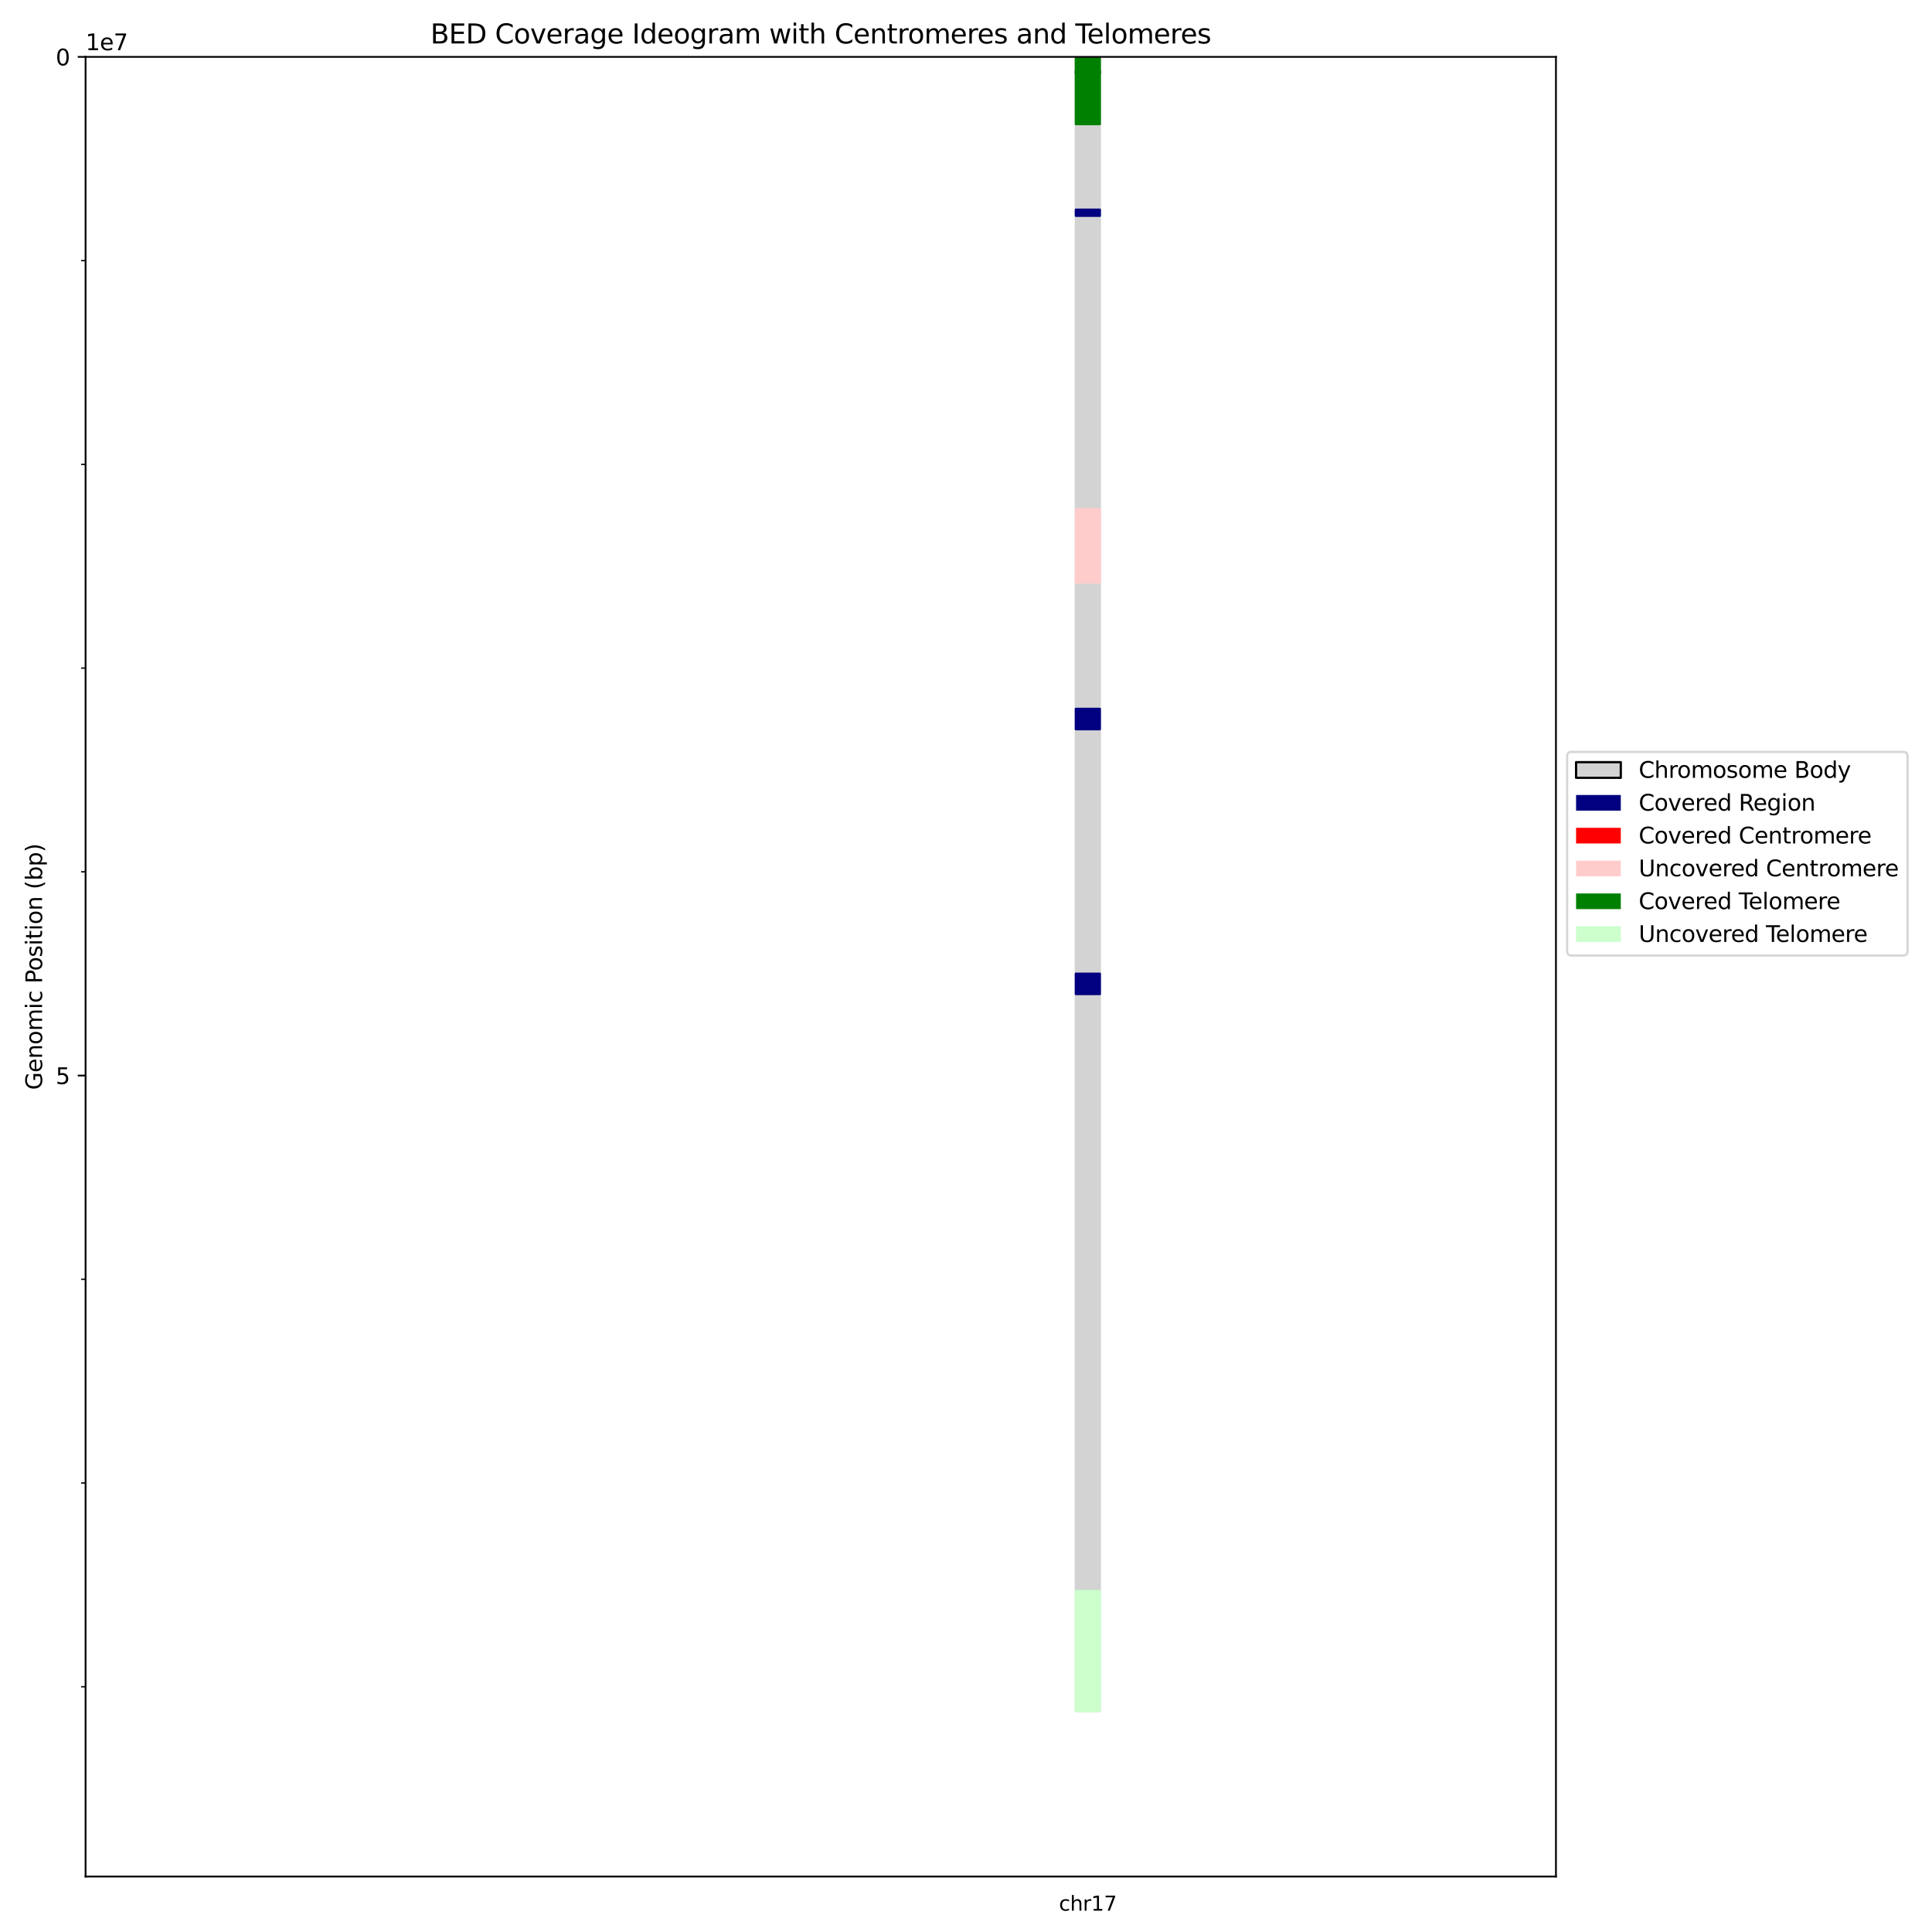 <?xml version="1.0" encoding="utf-8" standalone="no"?>
<!DOCTYPE svg PUBLIC "-//W3C//DTD SVG 1.1//EN"
  "http://www.w3.org/Graphics/SVG/1.1/DTD/svg11.dtd">
<svg xmlns:xlink="http://www.w3.org/1999/xlink" width="864pt" height="864pt" viewBox="0 0 864 864" xmlns="http://www.w3.org/2000/svg" version="1.1">
 <defs>
  <style type="text/css">*{stroke-linejoin: round; stroke-linecap: butt}</style>
 </defs>
 <g id="figure_1">
  <g id="patch_1">
   <path d="M 0 864 
L 864 864 
L 864 0 
L 0 0 
z
" style="fill: #ffffff"/>
  </g>
  <g id="axes_1">
   <g id="patch_2">
    <path d="M 38.27 839.193 
L 695.83 839.193 
L 695.83 25.44 
L 38.27 25.44 
z
" style="fill: #ffffff"/>
   </g>
   <g id="patch_3">
    <path d="M 481.117 25.44 
L 491.852 25.44 
L 491.852 765.215 
L 481.117 765.215 
z
" clip-path="url(#p8914a29d99)" style="fill: #d3d3d3; stroke: #d3d3d3; stroke-linejoin: miter"/>
   </g>
   <g id="patch_4">
    <path d="M 481.117 31.818 
L 491.852 31.818 
L 491.852 32.729 
L 481.117 32.729 
z
" clip-path="url(#p8914a29d99)" style="fill: #000080; stroke: #000080; stroke-linejoin: miter"/>
   </g>
   <g id="patch_5">
    <path d="M 481.117 93.773 
L 491.852 93.773 
L 491.852 96.506 
L 481.117 96.506 
z
" clip-path="url(#p8914a29d99)" style="fill: #000080; stroke: #000080; stroke-linejoin: miter"/>
   </g>
   <g id="patch_6">
    <path d="M 481.117 316.994 
L 491.852 316.994 
L 491.852 326.105 
L 481.117 326.105 
z
" clip-path="url(#p8914a29d99)" style="fill: #000080; stroke: #000080; stroke-linejoin: miter"/>
   </g>
   <g id="patch_7">
    <path d="M 481.117 435.438 
L 491.852 435.438 
L 491.852 444.549 
L 481.117 444.549 
z
" clip-path="url(#p8914a29d99)" style="fill: #000080; stroke: #000080; stroke-linejoin: miter"/>
   </g>
   <g id="patch_8">
    <path d="M 481.117 227.706 
L 491.852 227.706 
L 491.852 260.506 
L 481.117 260.506 
z
" clip-path="url(#p8914a29d99)" style="fill: #ffcccc; stroke: #ffcccc; stroke-linejoin: miter"/>
   </g>
   <g id="patch_9">
    <path d="M 481.117 25.44 
L 491.852 25.44 
L 491.852 55.507 
L 481.117 55.507 
z
" clip-path="url(#p8914a29d99)" style="fill: #008000; stroke: #008000; stroke-linejoin: miter"/>
   </g>
   <g id="patch_10">
    <path d="M 481.117 711.504 
L 491.852 711.504 
L 491.852 765.215 
L 481.117 765.215 
z
" clip-path="url(#p8914a29d99)" style="fill: #ccffcc; stroke: #ccffcc; stroke-linejoin: miter"/>
   </g>
   <g id="matplotlib.axis_1"/>
   <g id="matplotlib.axis_2">
    <g id="ytick_1">
     <g id="line2d_1">
      <defs>
       <path id="m020eda8b6f" d="M 0 0 
L -3.5 0 
" style="stroke: #000000; stroke-width: 0.8"/>
      </defs>
      <g>
       <use xlink:href="#m020eda8b6f" x="38.27" y="25.44" style="stroke: #000000; stroke-width: 0.8"/>
      </g>
     </g>
     <g id="text_1">
      <!-- 0 -->
      <g transform="translate(24.907 29.239) scale(0.1 -0.1)">
       <defs>
        <path id="DejaVuSans-30" d="M 2034 4250 
Q 1547 4250 1301 3770 
Q 1056 3291 1056 2328 
Q 1056 1369 1301 889 
Q 1547 409 2034 409 
Q 2525 409 2770 889 
Q 3016 1369 3016 2328 
Q 3016 3291 2770 3770 
Q 2525 4250 2034 4250 
z
M 2034 4750 
Q 2819 4750 3233 4129 
Q 3647 3509 3647 2328 
Q 3647 1150 3233 529 
Q 2819 -91 2034 -91 
Q 1250 -91 836 529 
Q 422 1150 422 2328 
Q 422 3509 836 4129 
Q 1250 4750 2034 4750 
z
" transform="scale(0.016)"/>
       </defs>
       <use xlink:href="#DejaVuSans-30"/>
      </g>
     </g>
    </g>
    <g id="ytick_2">
     <g id="line2d_2">
      <g>
       <use xlink:href="#m020eda8b6f" x="38.27" y="480.994" style="stroke: #000000; stroke-width: 0.8"/>
      </g>
     </g>
     <g id="text_2">
      <!-- 5 -->
      <g transform="translate(24.907 484.793) scale(0.1 -0.1)">
       <defs>
        <path id="DejaVuSans-35" d="M 691 4666 
L 3169 4666 
L 3169 4134 
L 1269 4134 
L 1269 2991 
Q 1406 3038 1543 3061 
Q 1681 3084 1819 3084 
Q 2600 3084 3056 2656 
Q 3513 2228 3513 1497 
Q 3513 744 3044 326 
Q 2575 -91 1722 -91 
Q 1428 -91 1123 -41 
Q 819 9 494 109 
L 494 744 
Q 775 591 1075 516 
Q 1375 441 1709 441 
Q 2250 441 2565 725 
Q 2881 1009 2881 1497 
Q 2881 1984 2565 2268 
Q 2250 2553 1709 2553 
Q 1456 2553 1204 2497 
Q 953 2441 691 2322 
L 691 4666 
z
" transform="scale(0.016)"/>
       </defs>
       <use xlink:href="#DejaVuSans-35"/>
      </g>
     </g>
    </g>
    <g id="ytick_3">
     <g id="line2d_3">
      <defs>
       <path id="m710c624d8b" d="M 0 0 
L -2 0 
" style="stroke: #000000; stroke-width: 0.6"/>
      </defs>
      <g>
       <use xlink:href="#m710c624d8b" x="38.27" y="116.551" style="stroke: #000000; stroke-width: 0.6"/>
      </g>
     </g>
    </g>
    <g id="ytick_4">
     <g id="line2d_4">
      <g>
       <use xlink:href="#m710c624d8b" x="38.27" y="207.661" style="stroke: #000000; stroke-width: 0.6"/>
      </g>
     </g>
    </g>
    <g id="ytick_5">
     <g id="line2d_5">
      <g>
       <use xlink:href="#m710c624d8b" x="38.27" y="298.772" style="stroke: #000000; stroke-width: 0.6"/>
      </g>
     </g>
    </g>
    <g id="ytick_6">
     <g id="line2d_6">
      <g>
       <use xlink:href="#m710c624d8b" x="38.27" y="389.883" style="stroke: #000000; stroke-width: 0.6"/>
      </g>
     </g>
    </g>
    <g id="ytick_7">
     <g id="line2d_7">
      <g>
       <use xlink:href="#m710c624d8b" x="38.27" y="572.104" style="stroke: #000000; stroke-width: 0.6"/>
      </g>
     </g>
    </g>
    <g id="ytick_8">
     <g id="line2d_8">
      <g>
       <use xlink:href="#m710c624d8b" x="38.27" y="663.215" style="stroke: #000000; stroke-width: 0.6"/>
      </g>
     </g>
    </g>
    <g id="ytick_9">
     <g id="line2d_9">
      <g>
       <use xlink:href="#m710c624d8b" x="38.27" y="754.326" style="stroke: #000000; stroke-width: 0.6"/>
      </g>
     </g>
    </g>
    <g id="text_3">
     <!-- Genomic Position (bp) -->
     <g transform="translate(18.828 487.396) rotate(-90) scale(0.1 -0.1)">
      <defs>
       <path id="DejaVuSans-47" d="M 3809 666 
L 3809 1919 
L 2778 1919 
L 2778 2438 
L 4434 2438 
L 4434 434 
Q 4069 175 3628 42 
Q 3188 -91 2688 -91 
Q 1594 -91 976 548 
Q 359 1188 359 2328 
Q 359 3472 976 4111 
Q 1594 4750 2688 4750 
Q 3144 4750 3555 4637 
Q 3966 4525 4313 4306 
L 4313 3634 
Q 3963 3931 3569 4081 
Q 3175 4231 2741 4231 
Q 1884 4231 1454 3753 
Q 1025 3275 1025 2328 
Q 1025 1384 1454 906 
Q 1884 428 2741 428 
Q 3075 428 3337 486 
Q 3600 544 3809 666 
z
" transform="scale(0.016)"/>
       <path id="DejaVuSans-65" d="M 3597 1894 
L 3597 1613 
L 953 1613 
Q 991 1019 1311 708 
Q 1631 397 2203 397 
Q 2534 397 2845 478 
Q 3156 559 3463 722 
L 3463 178 
Q 3153 47 2828 -22 
Q 2503 -91 2169 -91 
Q 1331 -91 842 396 
Q 353 884 353 1716 
Q 353 2575 817 3079 
Q 1281 3584 2069 3584 
Q 2775 3584 3186 3129 
Q 3597 2675 3597 1894 
z
M 3022 2063 
Q 3016 2534 2758 2815 
Q 2500 3097 2075 3097 
Q 1594 3097 1305 2825 
Q 1016 2553 972 2059 
L 3022 2063 
z
" transform="scale(0.016)"/>
       <path id="DejaVuSans-6e" d="M 3513 2113 
L 3513 0 
L 2938 0 
L 2938 2094 
Q 2938 2591 2744 2837 
Q 2550 3084 2163 3084 
Q 1697 3084 1428 2787 
Q 1159 2491 1159 1978 
L 1159 0 
L 581 0 
L 581 3500 
L 1159 3500 
L 1159 2956 
Q 1366 3272 1645 3428 
Q 1925 3584 2291 3584 
Q 2894 3584 3203 3211 
Q 3513 2838 3513 2113 
z
" transform="scale(0.016)"/>
       <path id="DejaVuSans-6f" d="M 1959 3097 
Q 1497 3097 1228 2736 
Q 959 2375 959 1747 
Q 959 1119 1226 758 
Q 1494 397 1959 397 
Q 2419 397 2687 759 
Q 2956 1122 2956 1747 
Q 2956 2369 2687 2733 
Q 2419 3097 1959 3097 
z
M 1959 3584 
Q 2709 3584 3137 3096 
Q 3566 2609 3566 1747 
Q 3566 888 3137 398 
Q 2709 -91 1959 -91 
Q 1206 -91 779 398 
Q 353 888 353 1747 
Q 353 2609 779 3096 
Q 1206 3584 1959 3584 
z
" transform="scale(0.016)"/>
       <path id="DejaVuSans-6d" d="M 3328 2828 
Q 3544 3216 3844 3400 
Q 4144 3584 4550 3584 
Q 5097 3584 5394 3201 
Q 5691 2819 5691 2113 
L 5691 0 
L 5113 0 
L 5113 2094 
Q 5113 2597 4934 2840 
Q 4756 3084 4391 3084 
Q 3944 3084 3684 2787 
Q 3425 2491 3425 1978 
L 3425 0 
L 2847 0 
L 2847 2094 
Q 2847 2600 2669 2842 
Q 2491 3084 2119 3084 
Q 1678 3084 1418 2786 
Q 1159 2488 1159 1978 
L 1159 0 
L 581 0 
L 581 3500 
L 1159 3500 
L 1159 2956 
Q 1356 3278 1631 3431 
Q 1906 3584 2284 3584 
Q 2666 3584 2933 3390 
Q 3200 3197 3328 2828 
z
" transform="scale(0.016)"/>
       <path id="DejaVuSans-69" d="M 603 3500 
L 1178 3500 
L 1178 0 
L 603 0 
L 603 3500 
z
M 603 4863 
L 1178 4863 
L 1178 4134 
L 603 4134 
L 603 4863 
z
" transform="scale(0.016)"/>
       <path id="DejaVuSans-63" d="M 3122 3366 
L 3122 2828 
Q 2878 2963 2633 3030 
Q 2388 3097 2138 3097 
Q 1578 3097 1268 2742 
Q 959 2388 959 1747 
Q 959 1106 1268 751 
Q 1578 397 2138 397 
Q 2388 397 2633 464 
Q 2878 531 3122 666 
L 3122 134 
Q 2881 22 2623 -34 
Q 2366 -91 2075 -91 
Q 1284 -91 818 406 
Q 353 903 353 1747 
Q 353 2603 823 3093 
Q 1294 3584 2113 3584 
Q 2378 3584 2631 3529 
Q 2884 3475 3122 3366 
z
" transform="scale(0.016)"/>
       <path id="DejaVuSans-20" transform="scale(0.016)"/>
       <path id="DejaVuSans-50" d="M 1259 4147 
L 1259 2394 
L 2053 2394 
Q 2494 2394 2734 2622 
Q 2975 2850 2975 3272 
Q 2975 3691 2734 3919 
Q 2494 4147 2053 4147 
L 1259 4147 
z
M 628 4666 
L 2053 4666 
Q 2838 4666 3239 4311 
Q 3641 3956 3641 3272 
Q 3641 2581 3239 2228 
Q 2838 1875 2053 1875 
L 1259 1875 
L 1259 0 
L 628 0 
L 628 4666 
z
" transform="scale(0.016)"/>
       <path id="DejaVuSans-73" d="M 2834 3397 
L 2834 2853 
Q 2591 2978 2328 3040 
Q 2066 3103 1784 3103 
Q 1356 3103 1142 2972 
Q 928 2841 928 2578 
Q 928 2378 1081 2264 
Q 1234 2150 1697 2047 
L 1894 2003 
Q 2506 1872 2764 1633 
Q 3022 1394 3022 966 
Q 3022 478 2636 193 
Q 2250 -91 1575 -91 
Q 1294 -91 989 -36 
Q 684 19 347 128 
L 347 722 
Q 666 556 975 473 
Q 1284 391 1588 391 
Q 1994 391 2212 530 
Q 2431 669 2431 922 
Q 2431 1156 2273 1281 
Q 2116 1406 1581 1522 
L 1381 1569 
Q 847 1681 609 1914 
Q 372 2147 372 2553 
Q 372 3047 722 3315 
Q 1072 3584 1716 3584 
Q 2034 3584 2315 3537 
Q 2597 3491 2834 3397 
z
" transform="scale(0.016)"/>
       <path id="DejaVuSans-74" d="M 1172 4494 
L 1172 3500 
L 2356 3500 
L 2356 3053 
L 1172 3053 
L 1172 1153 
Q 1172 725 1289 603 
Q 1406 481 1766 481 
L 2356 481 
L 2356 0 
L 1766 0 
Q 1100 0 847 248 
Q 594 497 594 1153 
L 594 3053 
L 172 3053 
L 172 3500 
L 594 3500 
L 594 4494 
L 1172 4494 
z
" transform="scale(0.016)"/>
       <path id="DejaVuSans-28" d="M 1984 4856 
Q 1566 4138 1362 3434 
Q 1159 2731 1159 2009 
Q 1159 1288 1364 580 
Q 1569 -128 1984 -844 
L 1484 -844 
Q 1016 -109 783 600 
Q 550 1309 550 2009 
Q 550 2706 781 3412 
Q 1013 4119 1484 4856 
L 1984 4856 
z
" transform="scale(0.016)"/>
       <path id="DejaVuSans-62" d="M 3116 1747 
Q 3116 2381 2855 2742 
Q 2594 3103 2138 3103 
Q 1681 3103 1420 2742 
Q 1159 2381 1159 1747 
Q 1159 1113 1420 752 
Q 1681 391 2138 391 
Q 2594 391 2855 752 
Q 3116 1113 3116 1747 
z
M 1159 2969 
Q 1341 3281 1617 3432 
Q 1894 3584 2278 3584 
Q 2916 3584 3314 3078 
Q 3713 2572 3713 1747 
Q 3713 922 3314 415 
Q 2916 -91 2278 -91 
Q 1894 -91 1617 61 
Q 1341 213 1159 525 
L 1159 0 
L 581 0 
L 581 4863 
L 1159 4863 
L 1159 2969 
z
" transform="scale(0.016)"/>
       <path id="DejaVuSans-70" d="M 1159 525 
L 1159 -1331 
L 581 -1331 
L 581 3500 
L 1159 3500 
L 1159 2969 
Q 1341 3281 1617 3432 
Q 1894 3584 2278 3584 
Q 2916 3584 3314 3078 
Q 3713 2572 3713 1747 
Q 3713 922 3314 415 
Q 2916 -91 2278 -91 
Q 1894 -91 1617 61 
Q 1341 213 1159 525 
z
M 3116 1747 
Q 3116 2381 2855 2742 
Q 2594 3103 2138 3103 
Q 1681 3103 1420 2742 
Q 1159 2381 1159 1747 
Q 1159 1113 1420 752 
Q 1681 391 2138 391 
Q 2594 391 2855 752 
Q 3116 1113 3116 1747 
z
" transform="scale(0.016)"/>
       <path id="DejaVuSans-29" d="M 513 4856 
L 1013 4856 
Q 1481 4119 1714 3412 
Q 1947 2706 1947 2009 
Q 1947 1309 1714 600 
Q 1481 -109 1013 -844 
L 513 -844 
Q 928 -128 1133 580 
Q 1338 1288 1338 2009 
Q 1338 2731 1133 3434 
Q 928 4138 513 4856 
z
" transform="scale(0.016)"/>
      </defs>
      <use xlink:href="#DejaVuSans-47"/>
      <use xlink:href="#DejaVuSans-65" transform="translate(77.49 0)"/>
      <use xlink:href="#DejaVuSans-6e" transform="translate(139.014 0)"/>
      <use xlink:href="#DejaVuSans-6f" transform="translate(202.393 0)"/>
      <use xlink:href="#DejaVuSans-6d" transform="translate(263.574 0)"/>
      <use xlink:href="#DejaVuSans-69" transform="translate(360.986 0)"/>
      <use xlink:href="#DejaVuSans-63" transform="translate(388.77 0)"/>
      <use xlink:href="#DejaVuSans-20" transform="translate(443.75 0)"/>
      <use xlink:href="#DejaVuSans-50" transform="translate(475.537 0)"/>
      <use xlink:href="#DejaVuSans-6f" transform="translate(532.215 0)"/>
      <use xlink:href="#DejaVuSans-73" transform="translate(593.396 0)"/>
      <use xlink:href="#DejaVuSans-69" transform="translate(645.496 0)"/>
      <use xlink:href="#DejaVuSans-74" transform="translate(673.279 0)"/>
      <use xlink:href="#DejaVuSans-69" transform="translate(712.488 0)"/>
      <use xlink:href="#DejaVuSans-6f" transform="translate(740.271 0)"/>
      <use xlink:href="#DejaVuSans-6e" transform="translate(801.453 0)"/>
      <use xlink:href="#DejaVuSans-20" transform="translate(864.832 0)"/>
      <use xlink:href="#DejaVuSans-28" transform="translate(896.619 0)"/>
      <use xlink:href="#DejaVuSans-62" transform="translate(935.633 0)"/>
      <use xlink:href="#DejaVuSans-70" transform="translate(999.109 0)"/>
      <use xlink:href="#DejaVuSans-29" transform="translate(1062.586 0)"/>
     </g>
    </g>
    <g id="text_4">
     <!-- 1e7 -->
     <g transform="translate(38.27 22.44) scale(0.1 -0.1)">
      <defs>
       <path id="DejaVuSans-31" d="M 794 531 
L 1825 531 
L 1825 4091 
L 703 3866 
L 703 4441 
L 1819 4666 
L 2450 4666 
L 2450 531 
L 3481 531 
L 3481 0 
L 794 0 
L 794 531 
z
" transform="scale(0.016)"/>
       <path id="DejaVuSans-37" d="M 525 4666 
L 3525 4666 
L 3525 4397 
L 1831 0 
L 1172 0 
L 2766 4134 
L 525 4134 
L 525 4666 
z
" transform="scale(0.016)"/>
      </defs>
      <use xlink:href="#DejaVuSans-31"/>
      <use xlink:href="#DejaVuSans-65" transform="translate(63.623 0)"/>
      <use xlink:href="#DejaVuSans-37" transform="translate(125.146 0)"/>
     </g>
    </g>
   </g>
   <g id="patch_11">
    <path d="M 38.27 839.193 
L 38.27 25.44 
" style="fill: none; stroke: #000000; stroke-width: 0.8; stroke-linejoin: miter; stroke-linecap: square"/>
   </g>
   <g id="patch_12">
    <path d="M 695.83 839.193 
L 695.83 25.44 
" style="fill: none; stroke: #000000; stroke-width: 0.8; stroke-linejoin: miter; stroke-linecap: square"/>
   </g>
   <g id="patch_13">
    <path d="M 38.27 839.193 
L 695.83 839.193 
" style="fill: none; stroke: #000000; stroke-width: 0.8; stroke-linejoin: miter; stroke-linecap: square"/>
   </g>
   <g id="patch_14">
    <path d="M 38.27 25.44 
L 695.83 25.44 
" style="fill: none; stroke: #000000; stroke-width: 0.8; stroke-linejoin: miter; stroke-linecap: square"/>
   </g>
   <g id="text_5">
    <!-- chr17 -->
    <g transform="translate(473.582 854.454) scale(0.09 -0.09)">
     <defs>
      <path id="DejaVuSans-68" d="M 3513 2113 
L 3513 0 
L 2938 0 
L 2938 2094 
Q 2938 2591 2744 2837 
Q 2550 3084 2163 3084 
Q 1697 3084 1428 2787 
Q 1159 2491 1159 1978 
L 1159 0 
L 581 0 
L 581 4863 
L 1159 4863 
L 1159 2956 
Q 1366 3272 1645 3428 
Q 1925 3584 2291 3584 
Q 2894 3584 3203 3211 
Q 3513 2838 3513 2113 
z
" transform="scale(0.016)"/>
      <path id="DejaVuSans-72" d="M 2631 2963 
Q 2534 3019 2420 3045 
Q 2306 3072 2169 3072 
Q 1681 3072 1420 2755 
Q 1159 2438 1159 1844 
L 1159 0 
L 581 0 
L 581 3500 
L 1159 3500 
L 1159 2956 
Q 1341 3275 1631 3429 
Q 1922 3584 2338 3584 
Q 2397 3584 2469 3576 
Q 2541 3569 2628 3553 
L 2631 2963 
z
" transform="scale(0.016)"/>
     </defs>
     <use xlink:href="#DejaVuSans-63"/>
     <use xlink:href="#DejaVuSans-68" transform="translate(54.98 0)"/>
     <use xlink:href="#DejaVuSans-72" transform="translate(118.359 0)"/>
     <use xlink:href="#DejaVuSans-31" transform="translate(159.473 0)"/>
     <use xlink:href="#DejaVuSans-37" transform="translate(223.096 0)"/>
    </g>
   </g>
   <g id="text_6">
    <!-- BED Coverage Ideogram with Centromeres and Telomeres -->
    <g transform="translate(192.492 19.44) scale(0.12 -0.12)">
     <defs>
      <path id="DejaVuSans-42" d="M 1259 2228 
L 1259 519 
L 2272 519 
Q 2781 519 3026 730 
Q 3272 941 3272 1375 
Q 3272 1813 3026 2020 
Q 2781 2228 2272 2228 
L 1259 2228 
z
M 1259 4147 
L 1259 2741 
L 2194 2741 
Q 2656 2741 2882 2914 
Q 3109 3088 3109 3444 
Q 3109 3797 2882 3972 
Q 2656 4147 2194 4147 
L 1259 4147 
z
M 628 4666 
L 2241 4666 
Q 2963 4666 3353 4366 
Q 3744 4066 3744 3513 
Q 3744 3084 3544 2831 
Q 3344 2578 2956 2516 
Q 3422 2416 3680 2098 
Q 3938 1781 3938 1306 
Q 3938 681 3513 340 
Q 3088 0 2303 0 
L 628 0 
L 628 4666 
z
" transform="scale(0.016)"/>
      <path id="DejaVuSans-45" d="M 628 4666 
L 3578 4666 
L 3578 4134 
L 1259 4134 
L 1259 2753 
L 3481 2753 
L 3481 2222 
L 1259 2222 
L 1259 531 
L 3634 531 
L 3634 0 
L 628 0 
L 628 4666 
z
" transform="scale(0.016)"/>
      <path id="DejaVuSans-44" d="M 1259 4147 
L 1259 519 
L 2022 519 
Q 2988 519 3436 956 
Q 3884 1394 3884 2338 
Q 3884 3275 3436 3711 
Q 2988 4147 2022 4147 
L 1259 4147 
z
M 628 4666 
L 1925 4666 
Q 3281 4666 3915 4102 
Q 4550 3538 4550 2338 
Q 4550 1131 3912 565 
Q 3275 0 1925 0 
L 628 0 
L 628 4666 
z
" transform="scale(0.016)"/>
      <path id="DejaVuSans-43" d="M 4122 4306 
L 4122 3641 
Q 3803 3938 3442 4084 
Q 3081 4231 2675 4231 
Q 1875 4231 1450 3742 
Q 1025 3253 1025 2328 
Q 1025 1406 1450 917 
Q 1875 428 2675 428 
Q 3081 428 3442 575 
Q 3803 722 4122 1019 
L 4122 359 
Q 3791 134 3420 21 
Q 3050 -91 2638 -91 
Q 1578 -91 968 557 
Q 359 1206 359 2328 
Q 359 3453 968 4101 
Q 1578 4750 2638 4750 
Q 3056 4750 3426 4639 
Q 3797 4528 4122 4306 
z
" transform="scale(0.016)"/>
      <path id="DejaVuSans-76" d="M 191 3500 
L 800 3500 
L 1894 563 
L 2988 3500 
L 3597 3500 
L 2284 0 
L 1503 0 
L 191 3500 
z
" transform="scale(0.016)"/>
      <path id="DejaVuSans-61" d="M 2194 1759 
Q 1497 1759 1228 1600 
Q 959 1441 959 1056 
Q 959 750 1161 570 
Q 1363 391 1709 391 
Q 2188 391 2477 730 
Q 2766 1069 2766 1631 
L 2766 1759 
L 2194 1759 
z
M 3341 1997 
L 3341 0 
L 2766 0 
L 2766 531 
Q 2569 213 2275 61 
Q 1981 -91 1556 -91 
Q 1019 -91 701 211 
Q 384 513 384 1019 
Q 384 1609 779 1909 
Q 1175 2209 1959 2209 
L 2766 2209 
L 2766 2266 
Q 2766 2663 2505 2880 
Q 2244 3097 1772 3097 
Q 1472 3097 1187 3025 
Q 903 2953 641 2809 
L 641 3341 
Q 956 3463 1253 3523 
Q 1550 3584 1831 3584 
Q 2591 3584 2966 3190 
Q 3341 2797 3341 1997 
z
" transform="scale(0.016)"/>
      <path id="DejaVuSans-67" d="M 2906 1791 
Q 2906 2416 2648 2759 
Q 2391 3103 1925 3103 
Q 1463 3103 1205 2759 
Q 947 2416 947 1791 
Q 947 1169 1205 825 
Q 1463 481 1925 481 
Q 2391 481 2648 825 
Q 2906 1169 2906 1791 
z
M 3481 434 
Q 3481 -459 3084 -895 
Q 2688 -1331 1869 -1331 
Q 1566 -1331 1297 -1286 
Q 1028 -1241 775 -1147 
L 775 -588 
Q 1028 -725 1275 -790 
Q 1522 -856 1778 -856 
Q 2344 -856 2625 -561 
Q 2906 -266 2906 331 
L 2906 616 
Q 2728 306 2450 153 
Q 2172 0 1784 0 
Q 1141 0 747 490 
Q 353 981 353 1791 
Q 353 2603 747 3093 
Q 1141 3584 1784 3584 
Q 2172 3584 2450 3431 
Q 2728 3278 2906 2969 
L 2906 3500 
L 3481 3500 
L 3481 434 
z
" transform="scale(0.016)"/>
      <path id="DejaVuSans-49" d="M 628 4666 
L 1259 4666 
L 1259 0 
L 628 0 
L 628 4666 
z
" transform="scale(0.016)"/>
      <path id="DejaVuSans-64" d="M 2906 2969 
L 2906 4863 
L 3481 4863 
L 3481 0 
L 2906 0 
L 2906 525 
Q 2725 213 2448 61 
Q 2172 -91 1784 -91 
Q 1150 -91 751 415 
Q 353 922 353 1747 
Q 353 2572 751 3078 
Q 1150 3584 1784 3584 
Q 2172 3584 2448 3432 
Q 2725 3281 2906 2969 
z
M 947 1747 
Q 947 1113 1208 752 
Q 1469 391 1925 391 
Q 2381 391 2643 752 
Q 2906 1113 2906 1747 
Q 2906 2381 2643 2742 
Q 2381 3103 1925 3103 
Q 1469 3103 1208 2742 
Q 947 2381 947 1747 
z
" transform="scale(0.016)"/>
      <path id="DejaVuSans-77" d="M 269 3500 
L 844 3500 
L 1563 769 
L 2278 3500 
L 2956 3500 
L 3675 769 
L 4391 3500 
L 4966 3500 
L 4050 0 
L 3372 0 
L 2619 2869 
L 1863 0 
L 1184 0 
L 269 3500 
z
" transform="scale(0.016)"/>
      <path id="DejaVuSans-54" d="M -19 4666 
L 3928 4666 
L 3928 4134 
L 2272 4134 
L 2272 0 
L 1638 0 
L 1638 4134 
L -19 4134 
L -19 4666 
z
" transform="scale(0.016)"/>
      <path id="DejaVuSans-6c" d="M 603 4863 
L 1178 4863 
L 1178 0 
L 603 0 
L 603 4863 
z
" transform="scale(0.016)"/>
     </defs>
     <use xlink:href="#DejaVuSans-42"/>
     <use xlink:href="#DejaVuSans-45" transform="translate(68.604 0)"/>
     <use xlink:href="#DejaVuSans-44" transform="translate(131.787 0)"/>
     <use xlink:href="#DejaVuSans-20" transform="translate(208.789 0)"/>
     <use xlink:href="#DejaVuSans-43" transform="translate(240.576 0)"/>
     <use xlink:href="#DejaVuSans-6f" transform="translate(310.4 0)"/>
     <use xlink:href="#DejaVuSans-76" transform="translate(371.582 0)"/>
     <use xlink:href="#DejaVuSans-65" transform="translate(430.762 0)"/>
     <use xlink:href="#DejaVuSans-72" transform="translate(492.285 0)"/>
     <use xlink:href="#DejaVuSans-61" transform="translate(533.398 0)"/>
     <use xlink:href="#DejaVuSans-67" transform="translate(594.678 0)"/>
     <use xlink:href="#DejaVuSans-65" transform="translate(658.154 0)"/>
     <use xlink:href="#DejaVuSans-20" transform="translate(719.678 0)"/>
     <use xlink:href="#DejaVuSans-49" transform="translate(751.465 0)"/>
     <use xlink:href="#DejaVuSans-64" transform="translate(780.957 0)"/>
     <use xlink:href="#DejaVuSans-65" transform="translate(844.434 0)"/>
     <use xlink:href="#DejaVuSans-6f" transform="translate(905.957 0)"/>
     <use xlink:href="#DejaVuSans-67" transform="translate(967.139 0)"/>
     <use xlink:href="#DejaVuSans-72" transform="translate(1030.615 0)"/>
     <use xlink:href="#DejaVuSans-61" transform="translate(1071.729 0)"/>
     <use xlink:href="#DejaVuSans-6d" transform="translate(1133.008 0)"/>
     <use xlink:href="#DejaVuSans-20" transform="translate(1230.42 0)"/>
     <use xlink:href="#DejaVuSans-77" transform="translate(1262.207 0)"/>
     <use xlink:href="#DejaVuSans-69" transform="translate(1343.994 0)"/>
     <use xlink:href="#DejaVuSans-74" transform="translate(1371.777 0)"/>
     <use xlink:href="#DejaVuSans-68" transform="translate(1410.986 0)"/>
     <use xlink:href="#DejaVuSans-20" transform="translate(1474.365 0)"/>
     <use xlink:href="#DejaVuSans-43" transform="translate(1506.152 0)"/>
     <use xlink:href="#DejaVuSans-65" transform="translate(1575.977 0)"/>
     <use xlink:href="#DejaVuSans-6e" transform="translate(1637.5 0)"/>
     <use xlink:href="#DejaVuSans-74" transform="translate(1700.879 0)"/>
     <use xlink:href="#DejaVuSans-72" transform="translate(1740.088 0)"/>
     <use xlink:href="#DejaVuSans-6f" transform="translate(1778.951 0)"/>
     <use xlink:href="#DejaVuSans-6d" transform="translate(1840.133 0)"/>
     <use xlink:href="#DejaVuSans-65" transform="translate(1937.545 0)"/>
     <use xlink:href="#DejaVuSans-72" transform="translate(1999.068 0)"/>
     <use xlink:href="#DejaVuSans-65" transform="translate(2037.932 0)"/>
     <use xlink:href="#DejaVuSans-73" transform="translate(2099.455 0)"/>
     <use xlink:href="#DejaVuSans-20" transform="translate(2151.555 0)"/>
     <use xlink:href="#DejaVuSans-61" transform="translate(2183.342 0)"/>
     <use xlink:href="#DejaVuSans-6e" transform="translate(2244.621 0)"/>
     <use xlink:href="#DejaVuSans-64" transform="translate(2308 0)"/>
     <use xlink:href="#DejaVuSans-20" transform="translate(2371.477 0)"/>
     <use xlink:href="#DejaVuSans-54" transform="translate(2403.264 0)"/>
     <use xlink:href="#DejaVuSans-65" transform="translate(2447.348 0)"/>
     <use xlink:href="#DejaVuSans-6c" transform="translate(2508.871 0)"/>
     <use xlink:href="#DejaVuSans-6f" transform="translate(2536.654 0)"/>
     <use xlink:href="#DejaVuSans-6d" transform="translate(2597.836 0)"/>
     <use xlink:href="#DejaVuSans-65" transform="translate(2695.248 0)"/>
     <use xlink:href="#DejaVuSans-72" transform="translate(2756.771 0)"/>
     <use xlink:href="#DejaVuSans-65" transform="translate(2795.635 0)"/>
     <use xlink:href="#DejaVuSans-73" transform="translate(2857.158 0)"/>
    </g>
   </g>
   <g id="legend_1">
    <g id="patch_15">
     <path d="M 702.83 427.316 
L 851.072 427.316 
Q 853.072 427.316 853.072 425.316 
L 853.072 338.248 
Q 853.072 336.248 851.072 336.248 
L 702.83 336.248 
Q 700.83 336.248 700.83 338.248 
L 700.83 425.316 
Q 700.83 427.316 702.83 427.316 
z
" style="fill: #ffffff; opacity: 0.8; stroke: #cccccc; stroke-linejoin: miter"/>
    </g>
    <g id="patch_16">
     <path d="M 704.83 347.846 
L 724.83 347.846 
L 724.83 340.846 
L 704.83 340.846 
z
" style="fill: #d3d3d3; stroke: #000000; stroke-linejoin: miter"/>
    </g>
    <g id="text_7">
     <!-- Chromosome Body -->
     <g transform="translate(732.83 347.846) scale(0.1 -0.1)">
      <defs>
       <path id="DejaVuSans-79" d="M 2059 -325 
Q 1816 -950 1584 -1140 
Q 1353 -1331 966 -1331 
L 506 -1331 
L 506 -850 
L 844 -850 
Q 1081 -850 1212 -737 
Q 1344 -625 1503 -206 
L 1606 56 
L 191 3500 
L 800 3500 
L 1894 763 
L 2988 3500 
L 3597 3500 
L 2059 -325 
z
" transform="scale(0.016)"/>
      </defs>
      <use xlink:href="#DejaVuSans-43"/>
      <use xlink:href="#DejaVuSans-68" transform="translate(69.824 0)"/>
      <use xlink:href="#DejaVuSans-72" transform="translate(133.203 0)"/>
      <use xlink:href="#DejaVuSans-6f" transform="translate(172.066 0)"/>
      <use xlink:href="#DejaVuSans-6d" transform="translate(233.248 0)"/>
      <use xlink:href="#DejaVuSans-6f" transform="translate(330.66 0)"/>
      <use xlink:href="#DejaVuSans-73" transform="translate(391.842 0)"/>
      <use xlink:href="#DejaVuSans-6f" transform="translate(443.941 0)"/>
      <use xlink:href="#DejaVuSans-6d" transform="translate(505.123 0)"/>
      <use xlink:href="#DejaVuSans-65" transform="translate(602.535 0)"/>
      <use xlink:href="#DejaVuSans-20" transform="translate(664.059 0)"/>
      <use xlink:href="#DejaVuSans-42" transform="translate(695.846 0)"/>
      <use xlink:href="#DejaVuSans-6f" transform="translate(764.449 0)"/>
      <use xlink:href="#DejaVuSans-64" transform="translate(825.631 0)"/>
      <use xlink:href="#DejaVuSans-79" transform="translate(889.107 0)"/>
     </g>
    </g>
    <g id="patch_17">
     <path d="M 704.83 362.524 
L 724.83 362.524 
L 724.83 355.524 
L 704.83 355.524 
z
" style="fill: #000080"/>
    </g>
    <g id="text_8">
     <!-- Covered Region -->
     <g transform="translate(732.83 362.524) scale(0.1 -0.1)">
      <defs>
       <path id="DejaVuSans-52" d="M 2841 2188 
Q 3044 2119 3236 1894 
Q 3428 1669 3622 1275 
L 4263 0 
L 3584 0 
L 2988 1197 
Q 2756 1666 2539 1819 
Q 2322 1972 1947 1972 
L 1259 1972 
L 1259 0 
L 628 0 
L 628 4666 
L 2053 4666 
Q 2853 4666 3247 4331 
Q 3641 3997 3641 3322 
Q 3641 2881 3436 2590 
Q 3231 2300 2841 2188 
z
M 1259 4147 
L 1259 2491 
L 2053 2491 
Q 2509 2491 2742 2702 
Q 2975 2913 2975 3322 
Q 2975 3731 2742 3939 
Q 2509 4147 2053 4147 
L 1259 4147 
z
" transform="scale(0.016)"/>
      </defs>
      <use xlink:href="#DejaVuSans-43"/>
      <use xlink:href="#DejaVuSans-6f" transform="translate(69.824 0)"/>
      <use xlink:href="#DejaVuSans-76" transform="translate(131.006 0)"/>
      <use xlink:href="#DejaVuSans-65" transform="translate(190.186 0)"/>
      <use xlink:href="#DejaVuSans-72" transform="translate(251.709 0)"/>
      <use xlink:href="#DejaVuSans-65" transform="translate(290.572 0)"/>
      <use xlink:href="#DejaVuSans-64" transform="translate(352.096 0)"/>
      <use xlink:href="#DejaVuSans-20" transform="translate(415.572 0)"/>
      <use xlink:href="#DejaVuSans-52" transform="translate(447.359 0)"/>
      <use xlink:href="#DejaVuSans-65" transform="translate(512.342 0)"/>
      <use xlink:href="#DejaVuSans-67" transform="translate(573.865 0)"/>
      <use xlink:href="#DejaVuSans-69" transform="translate(637.342 0)"/>
      <use xlink:href="#DejaVuSans-6f" transform="translate(665.125 0)"/>
      <use xlink:href="#DejaVuSans-6e" transform="translate(726.307 0)"/>
     </g>
    </g>
    <g id="patch_18">
     <path d="M 704.83 377.202 
L 724.83 377.202 
L 724.83 370.202 
L 704.83 370.202 
z
" style="fill: #ff0000"/>
    </g>
    <g id="text_9">
     <!-- Covered Centromere -->
     <g transform="translate(732.83 377.202) scale(0.1 -0.1)">
      <use xlink:href="#DejaVuSans-43"/>
      <use xlink:href="#DejaVuSans-6f" transform="translate(69.824 0)"/>
      <use xlink:href="#DejaVuSans-76" transform="translate(131.006 0)"/>
      <use xlink:href="#DejaVuSans-65" transform="translate(190.186 0)"/>
      <use xlink:href="#DejaVuSans-72" transform="translate(251.709 0)"/>
      <use xlink:href="#DejaVuSans-65" transform="translate(290.572 0)"/>
      <use xlink:href="#DejaVuSans-64" transform="translate(352.096 0)"/>
      <use xlink:href="#DejaVuSans-20" transform="translate(415.572 0)"/>
      <use xlink:href="#DejaVuSans-43" transform="translate(447.359 0)"/>
      <use xlink:href="#DejaVuSans-65" transform="translate(517.184 0)"/>
      <use xlink:href="#DejaVuSans-6e" transform="translate(578.707 0)"/>
      <use xlink:href="#DejaVuSans-74" transform="translate(642.086 0)"/>
      <use xlink:href="#DejaVuSans-72" transform="translate(681.295 0)"/>
      <use xlink:href="#DejaVuSans-6f" transform="translate(720.158 0)"/>
      <use xlink:href="#DejaVuSans-6d" transform="translate(781.34 0)"/>
      <use xlink:href="#DejaVuSans-65" transform="translate(878.752 0)"/>
      <use xlink:href="#DejaVuSans-72" transform="translate(940.275 0)"/>
      <use xlink:href="#DejaVuSans-65" transform="translate(979.139 0)"/>
     </g>
    </g>
    <g id="patch_19">
     <path d="M 704.83 391.88 
L 724.83 391.88 
L 724.83 384.88 
L 704.83 384.88 
z
" style="fill: #ffcccc"/>
    </g>
    <g id="text_10">
     <!-- Uncovered Centromere -->
     <g transform="translate(732.83 391.88) scale(0.1 -0.1)">
      <defs>
       <path id="DejaVuSans-55" d="M 556 4666 
L 1191 4666 
L 1191 1831 
Q 1191 1081 1462 751 
Q 1734 422 2344 422 
Q 2950 422 3222 751 
Q 3494 1081 3494 1831 
L 3494 4666 
L 4128 4666 
L 4128 1753 
Q 4128 841 3676 375 
Q 3225 -91 2344 -91 
Q 1459 -91 1007 375 
Q 556 841 556 1753 
L 556 4666 
z
" transform="scale(0.016)"/>
      </defs>
      <use xlink:href="#DejaVuSans-55"/>
      <use xlink:href="#DejaVuSans-6e" transform="translate(73.193 0)"/>
      <use xlink:href="#DejaVuSans-63" transform="translate(136.572 0)"/>
      <use xlink:href="#DejaVuSans-6f" transform="translate(191.553 0)"/>
      <use xlink:href="#DejaVuSans-76" transform="translate(252.734 0)"/>
      <use xlink:href="#DejaVuSans-65" transform="translate(311.914 0)"/>
      <use xlink:href="#DejaVuSans-72" transform="translate(373.438 0)"/>
      <use xlink:href="#DejaVuSans-65" transform="translate(412.301 0)"/>
      <use xlink:href="#DejaVuSans-64" transform="translate(473.824 0)"/>
      <use xlink:href="#DejaVuSans-20" transform="translate(537.301 0)"/>
      <use xlink:href="#DejaVuSans-43" transform="translate(569.088 0)"/>
      <use xlink:href="#DejaVuSans-65" transform="translate(638.912 0)"/>
      <use xlink:href="#DejaVuSans-6e" transform="translate(700.436 0)"/>
      <use xlink:href="#DejaVuSans-74" transform="translate(763.814 0)"/>
      <use xlink:href="#DejaVuSans-72" transform="translate(803.023 0)"/>
      <use xlink:href="#DejaVuSans-6f" transform="translate(841.887 0)"/>
      <use xlink:href="#DejaVuSans-6d" transform="translate(903.068 0)"/>
      <use xlink:href="#DejaVuSans-65" transform="translate(1000.48 0)"/>
      <use xlink:href="#DejaVuSans-72" transform="translate(1062.004 0)"/>
      <use xlink:href="#DejaVuSans-65" transform="translate(1100.867 0)"/>
     </g>
    </g>
    <g id="patch_20">
     <path d="M 704.83 406.559 
L 724.83 406.559 
L 724.83 399.559 
L 704.83 399.559 
z
" style="fill: #008000"/>
    </g>
    <g id="text_11">
     <!-- Covered Telomere -->
     <g transform="translate(732.83 406.559) scale(0.1 -0.1)">
      <use xlink:href="#DejaVuSans-43"/>
      <use xlink:href="#DejaVuSans-6f" transform="translate(69.824 0)"/>
      <use xlink:href="#DejaVuSans-76" transform="translate(131.006 0)"/>
      <use xlink:href="#DejaVuSans-65" transform="translate(190.186 0)"/>
      <use xlink:href="#DejaVuSans-72" transform="translate(251.709 0)"/>
      <use xlink:href="#DejaVuSans-65" transform="translate(290.572 0)"/>
      <use xlink:href="#DejaVuSans-64" transform="translate(352.096 0)"/>
      <use xlink:href="#DejaVuSans-20" transform="translate(415.572 0)"/>
      <use xlink:href="#DejaVuSans-54" transform="translate(447.359 0)"/>
      <use xlink:href="#DejaVuSans-65" transform="translate(491.443 0)"/>
      <use xlink:href="#DejaVuSans-6c" transform="translate(552.967 0)"/>
      <use xlink:href="#DejaVuSans-6f" transform="translate(580.75 0)"/>
      <use xlink:href="#DejaVuSans-6d" transform="translate(641.932 0)"/>
      <use xlink:href="#DejaVuSans-65" transform="translate(739.344 0)"/>
      <use xlink:href="#DejaVuSans-72" transform="translate(800.867 0)"/>
      <use xlink:href="#DejaVuSans-65" transform="translate(839.73 0)"/>
     </g>
    </g>
    <g id="patch_21">
     <path d="M 704.83 421.237 
L 724.83 421.237 
L 724.83 414.237 
L 704.83 414.237 
z
" style="fill: #ccffcc"/>
    </g>
    <g id="text_12">
     <!-- Uncovered Telomere -->
     <g transform="translate(732.83 421.237) scale(0.1 -0.1)">
      <use xlink:href="#DejaVuSans-55"/>
      <use xlink:href="#DejaVuSans-6e" transform="translate(73.193 0)"/>
      <use xlink:href="#DejaVuSans-63" transform="translate(136.572 0)"/>
      <use xlink:href="#DejaVuSans-6f" transform="translate(191.553 0)"/>
      <use xlink:href="#DejaVuSans-76" transform="translate(252.734 0)"/>
      <use xlink:href="#DejaVuSans-65" transform="translate(311.914 0)"/>
      <use xlink:href="#DejaVuSans-72" transform="translate(373.438 0)"/>
      <use xlink:href="#DejaVuSans-65" transform="translate(412.301 0)"/>
      <use xlink:href="#DejaVuSans-64" transform="translate(473.824 0)"/>
      <use xlink:href="#DejaVuSans-20" transform="translate(537.301 0)"/>
      <use xlink:href="#DejaVuSans-54" transform="translate(569.088 0)"/>
      <use xlink:href="#DejaVuSans-65" transform="translate(613.172 0)"/>
      <use xlink:href="#DejaVuSans-6c" transform="translate(674.695 0)"/>
      <use xlink:href="#DejaVuSans-6f" transform="translate(702.479 0)"/>
      <use xlink:href="#DejaVuSans-6d" transform="translate(763.66 0)"/>
      <use xlink:href="#DejaVuSans-65" transform="translate(861.072 0)"/>
      <use xlink:href="#DejaVuSans-72" transform="translate(922.596 0)"/>
      <use xlink:href="#DejaVuSans-65" transform="translate(961.459 0)"/>
     </g>
    </g>
   </g>
  </g>
 </g>
 <defs>
  <clipPath id="p8914a29d99">
   <rect x="38.27" y="25.44" width="657.56" height="813.753"/>
  </clipPath>
 </defs>
</svg>
